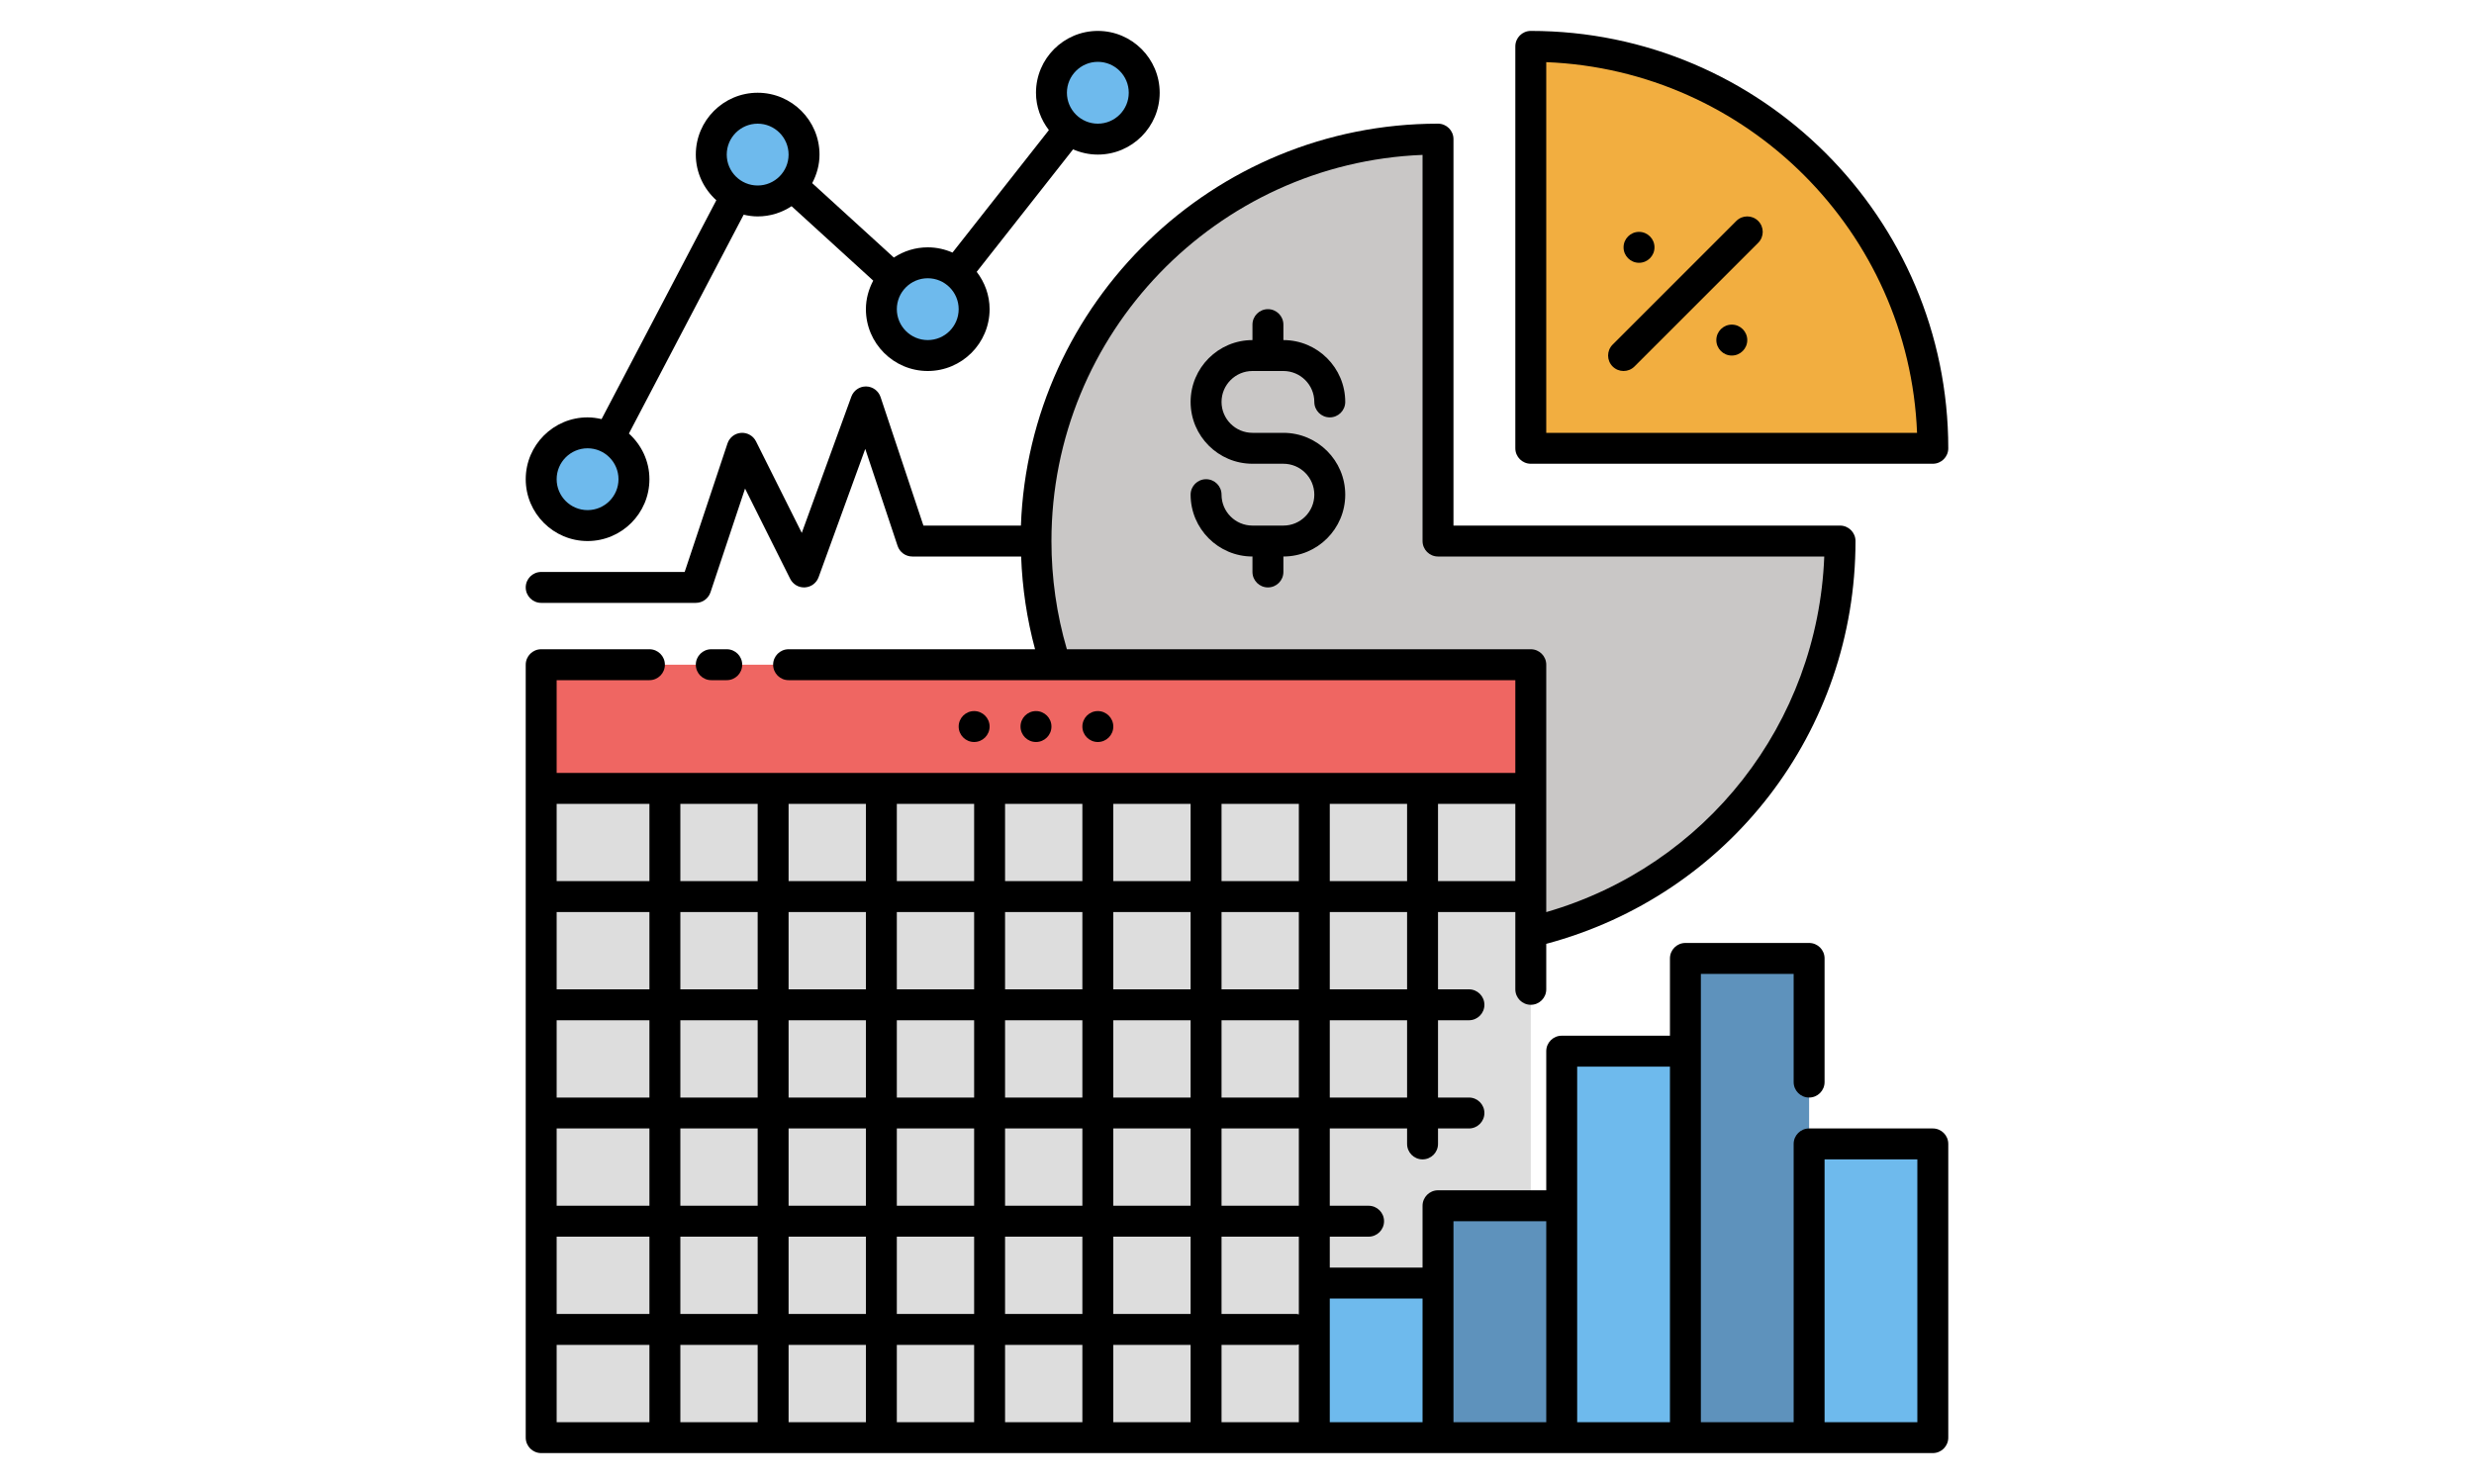 <svg id="Layer_2" enable-background="new 0 0 96 96" height="150" viewBox="0 0 96 96" width="250" xmlns="http://www.w3.org/2000/svg"><path d="m3 43h64v8h-64z" fill="#ef6662"/><path d="m3 51h64v42h-64z" fill="#ddd"/><path d="m87 35c0 12.29-8.53 22.59-20 25.3v-17.3h-30.74c-.82-2.52-1.26-5.21-1.26-8 0-14.36 11.64-26 26-26v26z" fill="#c9c7c6"/><path d="m93 29c0-14.371-11.629-26-26-26v26z" fill="#f2ae40"/><path d="m53 83h8v10h-8z" fill="#6ebaed"/><path d="m61 78h8v15h-8z" fill="#5e92bc"/><path d="m69 68h8v25h-8z" fill="#6ebaed"/><path d="m77 62h8v31h-8z" fill="#5e92bc"/><g fill="#6ebaed"><path d="m85 74h8v19h-8z"/><circle cx="6" cy="31" r="3"/><circle cx="17" cy="10" r="3"/><circle cx="28" cy="20" r="3"/><circle cx="39" cy="6" r="3"/></g><path d="m15 44c.552 0 1-.447 1-1s-.448-1-1-1h-1c-.552 0-1 .447-1 1s.448 1 1 1z"/><path d="m67 2c-.552 0-1 .447-1 1v26c0 .553.448 1 1 1h26c.552 0 1-.447 1-1 0-14.888-12.112-27-27-27zm1 26v-23.98c12.992.513 23.467 10.989 23.981 23.98z"/><path d="m93 73h-8c-.552 0-1 .447-1 1v18h-6v-29h6v7c0 .553.448 1 1 1s1-.447 1-1v-8c0-.553-.448-1-1-1h-8c-.552 0-1 .447-1 1v5h-7c-.552 0-1 .447-1 1v9h-7c-.552 0-1 .447-1 1v4h-6v-2h2.51c.552 0 1-.447 1-1s-.448-1-1-1h-2.51v-5h5v1c0 .553.448 1 1 1s1-.447 1-1v-1h2c.552 0 1-.447 1-1s-.448-1-1-1h-2v-5h2c.552 0 1-.447 1-1s-.448-1-1-1h-2v-5h5v5c0 .553.448 1 1 1s1-.447 1-1v-2.943c11.811-3.157 20-13.746 20-26.057 0-.553-.448-1-1-1h-25v-25c0-.553-.448-1-1-1-14.552 0-26.446 11.574-26.975 26h-6.305l-2.772-8.316c-.135-.403-.51-.678-.935-.684-.005 0-.009 0-.014 0-.42 0-.796.263-.94.658l-3.206 8.815-2.96-5.921c-.181-.362-.567-.578-.965-.55-.403.028-.75.297-.878.681l-2.771 8.317h-9.279c-.552 0-1 .447-1 1s.448 1 1 1h10c.431 0 .812-.275.949-.684l2.236-6.71 2.92 5.841c.179.357.555.577.952.551.399-.022.746-.281.882-.656l3.019-8.303 2.092 6.277c.138.409.519.684.95.684h7.039c.075 2.041.375 4.049.901 6h-15.94c-.552 0-1 .447-1 1s.448 1 1 1h47v6h-62v-6h6c.552 0 1-.447 1-1s-.448-1-1-1h-7c-.552 0-1 .447-1 1v50c0 .553.448 1 1 1h90c.552 0 1-.447 1-1v-19c0-.553-.448-1-1-1zm-56.003-31c-.662-2.259-.997-4.61-.997-7 0-13.45 10.677-24.453 24-24.98v24.98c0 .553.448 1 1 1h24.98c-.421 10.794-7.637 20.009-17.98 23.004v-16.004c0-.553-.448-1-1-1zm24.003 10h5v5h-5zm-7 0h5v5h-5zm0 7h5v5h-5zm0 7h5v5h-5zm-44 26h-6v-5h6zm0-7h-6v-5h6zm0-7h-6v-5h6zm0-7h-6v-5h6zm0-7h-6v-5h6zm0-7h-6v-5h6zm7 35h-5v-5h5zm0-7h-5v-5h5zm0-7h-5v-5h5zm0-7h-5v-5h5zm0-7h-5v-5h5zm0-7h-5v-5h5zm7 35h-5v-5h5zm0-7h-5v-5h5zm0-7h-5v-5h5zm0-7h-5v-5h5zm0-7h-5v-5h5zm0-7h-5v-5h5zm7 35h-5v-5h5zm0-7h-5v-5h5zm0-7h-5v-5h5zm0-7h-5v-5h5zm0-7h-5v-5h5zm0-7h-5v-5h5zm7 35h-5v-5h5zm0-7h-5v-5h5zm0-7h-5v-5h5zm0-7h-5v-5h5zm0-7h-5v-5h5zm0-7h-5v-5h5zm7 35h-5v-5h5zm0-7h-5v-5h5zm0-7h-5v-5h5zm0-7h-5v-5h5zm0-7h-5v-5h5zm0-7h-5v-5h5zm7 35h-5v-5h4.857c.051 0 .094-.022.143-.029zm0-6.971c-.049-.007-.092-.029-.143-.029h-4.857v-5h5zm0-7.029h-5v-5h5zm0-7h-5v-5h5zm0-7h-5v-5h5zm0-7h-5v-5h5zm8 35h-6v-6-2h6zm8 0h-6v-13h6zm8 0h-6v-23h6zm16 0h-6v-17h6z"/><path d="m6 27c-2.206 0-4 1.794-4 4s1.794 4 4 4 4-1.794 4-4c0-1.175-.518-2.222-1.327-2.954l7.422-14.158c.292.068.593.112.905.112.81 0 1.562-.246 2.193-.661l5.28 4.814c-.292.555-.473 1.177-.473 1.847 0 2.206 1.794 4 4 4s4-1.794 4-4c0-.912-.318-1.743-.834-2.416l6.233-7.923c.491.215 1.031.339 1.601.339 2.206 0 4-1.794 4-4s-1.794-4-4-4-4 1.794-4 4c0 .912.318 1.743.834 2.416l-6.233 7.923c-.491-.215-1.031-.339-1.601-.339-.81 0-1.562.246-2.193.661l-5.28-4.814c.292-.555.473-1.177.473-1.847 0-2.206-1.794-4-4-4s-4 1.794-4 4c0 1.175.518 2.222 1.327 2.954l-7.422 14.158c-.292-.068-.593-.112-.905-.112zm33-23c1.103 0 2 .897 2 2s-.897 2-2 2-2-.897-2-2 .897-2 2-2zm-11 14c1.103 0 2 .897 2 2s-.897 2-2 2-2-.897-2-2 .897-2 2-2zm-11-10c1.103 0 2 .897 2 2s-.897 2-2 2-2-.897-2-2 .897-2 2-2zm-9 23c0 1.103-.897 2-2 2s-2-.897-2-2 .897-2 2-2 2 .897 2 2z"/><path d="m80.293 14.293-8 8c-.391.391-.391 1.023 0 1.414.195.195.451.293.707.293s.512-.098.707-.293l8-8c.391-.391.391-1.023 0-1.414s-1.023-.391-1.414 0z"/><circle cx="74" cy="16" r="1"/><circle cx="80" cy="22" r="1"/><path d="m49 24h2c1.103 0 2 .897 2 2 0 .553.448 1 1 1s1-.447 1-1c0-2.206-1.794-4-4-4v-1c0-.553-.448-1-1-1s-1 .447-1 1v1c-2.206 0-4 1.794-4 4s1.794 4 4 4h2c1.103 0 2 .897 2 2s-.897 2-2 2h-2c-1.103 0-2-.897-2-2 0-.553-.448-1-1-1s-1 .447-1 1c0 2.206 1.794 4 4 4v1c0 .553.448 1 1 1s1-.447 1-1v-1c2.206 0 4-1.794 4-4s-1.794-4-4-4h-2c-1.103 0-2-.897-2-2s.897-2 2-2z"/><circle cx="31" cy="47" r="1"/><circle cx="35" cy="47" r="1"/><circle cx="39" cy="47" r="1"/></svg>